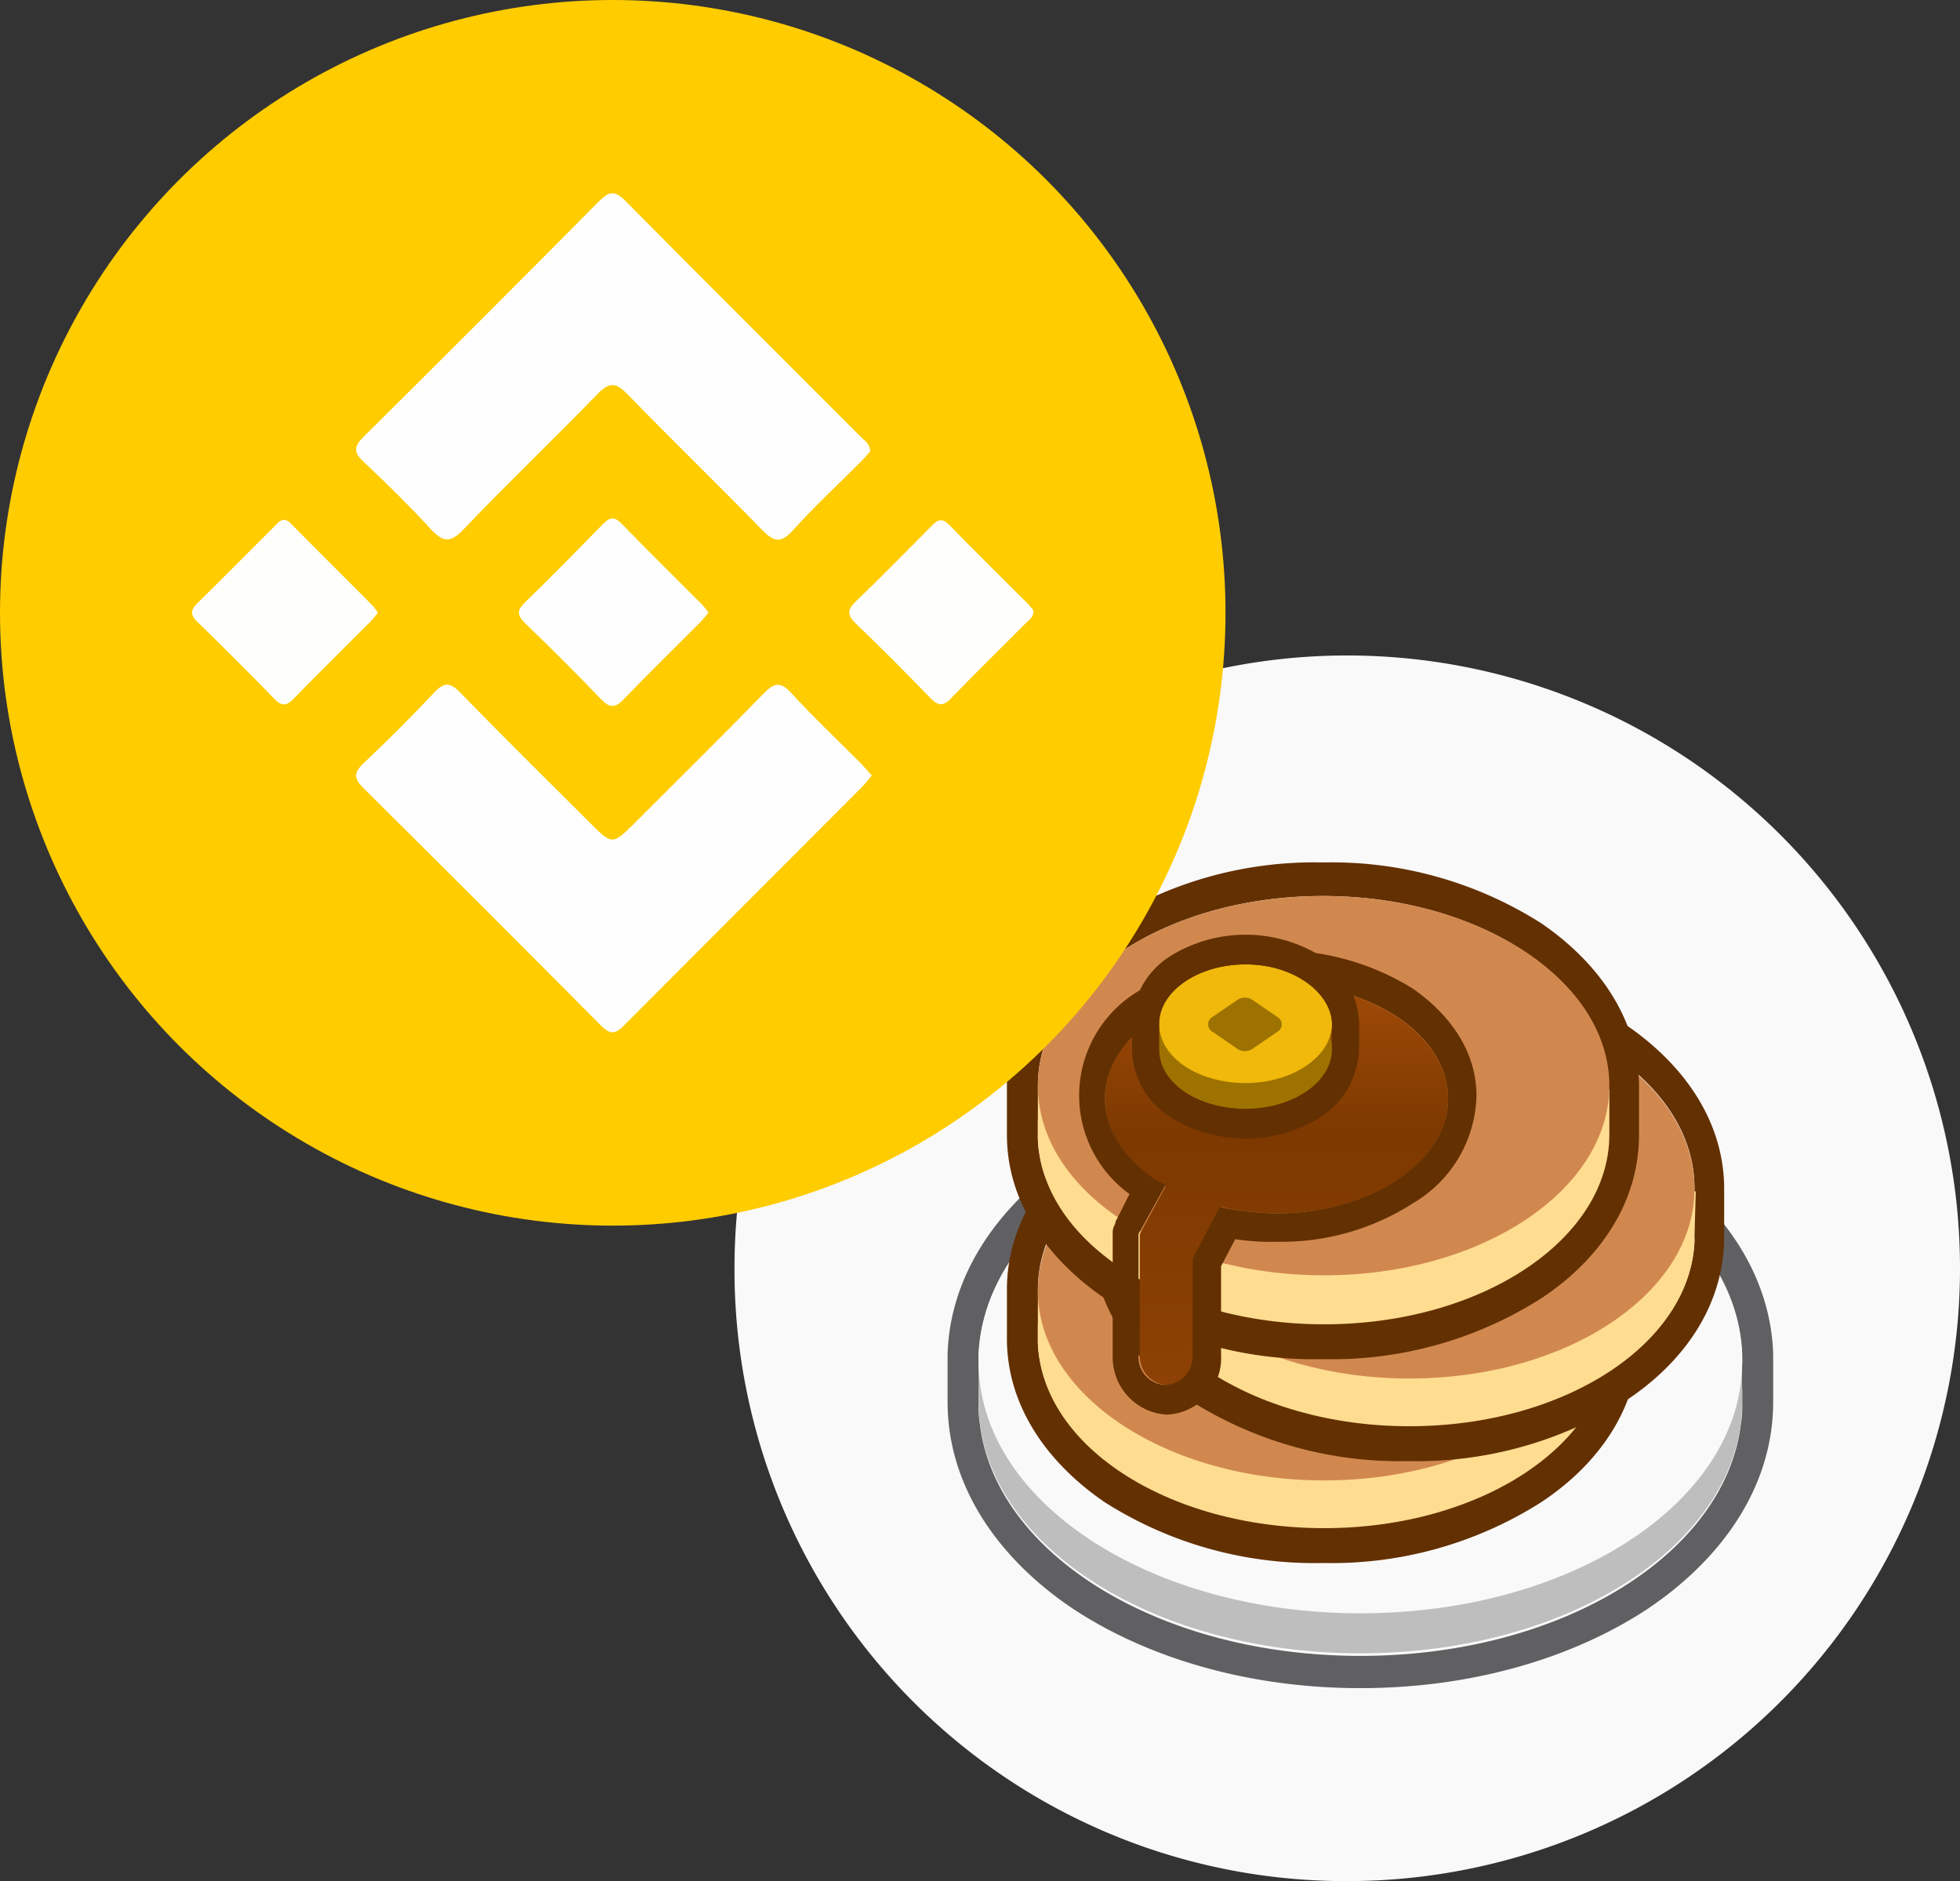 <svg xmlns="http://www.w3.org/2000/svg" xmlns:xlink="http://www.w3.org/1999/xlink" viewBox="0 0 151.937 145.807">
  <rect x="0" y="0" width="151.937" height="145.807" fill="#333333" stroke="none"/>
  <defs>
    <linearGradient id="a" data-name="Gradiente sem nome" x1="98.955" y1="207.737" x2="98.955" y2="177.131" gradientTransform="matrix(1, 0, 0, -1, 0, 284.232)" gradientUnits="userSpaceOnUse">
      <stop offset="0" stop-color="#9f4a08"/>
      <stop offset="0.37" stop-color="#7d3900"/>
      <stop offset="1" stop-color="#8d4104"/>
    </linearGradient>
  </defs>
  <g>
    <g>
      <path d="M104.437,145.807a47.5,47.5,0,1,0-47.5-47.5A47.386,47.386,0,0,0,104.437,145.807Z" fill="#f9f9f9"/>
      <g>
        <path d="M75.855,104.95v.6a14.919,14.919,0,0,0,.2,2.1h-.2v1.1a9.151,9.151,0,0,0,.1,1.6c1.2,10.1,13.9,18,29.5,18s28.3-7.9,29.5-18a8.083,8.083,0,0,0,.1-1.6v-1.1h-.2a14.92,14.92,0,0,0,.2-2.1v-.6c-.4-10.5-13.5-19-29.6-19S76.355,94.45,75.855,104.95Zm-2.4,0c.2-6.4,4.2-11.8,9.8-15.5,5.8-3.8,13.6-6.1,22.2-6.1s16.4,2.3,22.2,6.1c5.6,3.7,9.6,9.1,9.8,15.5h0v3.7c0,6.7-4.1,12.3-9.8,16.1-5.8,3.8-13.6,6.1-22.2,6.1s-16.4-2.3-22.2-6.1c-5.7-3.8-9.8-9.4-9.8-16.1v-3.7Z" fill="#606063" fill-rule="evenodd"/>
        <path d="M135.055,108.65c0,10.8-13.2,19.5-29.6,19.5s-29.6-8.7-29.6-19.5v-3.1h59.1C135.055,105.55,135.055,108.65,135.055,108.65Z" fill="#bebebe"/>
        <path d="M135.055,105.55c0,10.8-13.2,19.5-29.6,19.5s-29.6-8.7-29.6-19.5,13.2-19.5,29.6-19.5,29.6,8.7,29.6,19.5Z" fill="#faf9fa"/>
        <path d="M80.455,99.95h0a10.9,10.9,0,0,0,.3,2.6h-.3v1.1a7.569,7.569,0,0,0,.1,1.5c1.1,7.4,10.6,13.2,22,13.2s20.9-5.8,22-13.2a7.569,7.569,0,0,0,.1-1.5v-1.1h-.3a10.679,10.679,0,0,0,.3-2.5v-.1h0c0-8.1-9.9-14.7-22.1-14.7s-22.1,6.6-22.1,14.7Zm-2.4,0h0v3.8c0,5.3,3.2,9.7,7.6,12.7a30.274,30.274,0,0,0,16.9,4.7,30.274,30.274,0,0,0,16.9-4.7c4.4-2.9,7.6-7.3,7.6-12.7v-3.7c0-5.3-3.2-9.7-7.6-12.7a30.274,30.274,0,0,0-16.9-4.7,30.274,30.274,0,0,0-16.9,4.7c-4.4,2.9-7.6,7.3-7.6,12.6Z" fill="#633001" fill-rule="evenodd"/>
        <path d="M124.755,103.75c0,8.1-9.9,14.7-22.1,14.7s-22.2-6.5-22.2-14.7v-3.4h44.3Z" fill="#fedc90"/>
        <path d="M124.755,100.05c0,8.1-9.9,14.7-22.1,14.7s-22.2-6.6-22.2-14.7,9.9-14.7,22.1-14.7S124.755,91.95,124.755,100.05Z" fill="#d1884f"/>
        <path d="M87.155,92.05h0a10.899,10.899,0,0,0,.3,2.6h-.3v1.1a7.569,7.569,0,0,0,.1,1.5c1.1,7.4,10.6,13.2,22,13.2s20.9-5.8,22-13.2a7.569,7.569,0,0,0,.1-1.5v-1.1h-.3a10.679,10.679,0,0,0,.3-2.5v-.1h0c0-8.1-9.9-14.7-22.1-14.7s-22.1,6.6-22.1,14.7Zm-2.5,0h0v3.8c0,5.3,3.2,9.7,7.6,12.7a30.274,30.274,0,0,0,16.9,4.7,30.274,30.274,0,0,0,16.9-4.7c4.4-2.9,7.6-7.3,7.6-12.7v-3.7c0-5.3-3.2-9.7-7.6-12.7a30.274,30.274,0,0,0-16.9-4.7,30.274,30.274,0,0,0-16.9,4.7C87.955,82.35,84.655,86.75,84.655,92.05Z" fill="#633001" fill-rule="evenodd"/>
        <path d="M131.355,95.85c0,8.1-9.9,14.7-22.1,14.7s-22.1-6.6-22.1-14.7v-3.5h44.3l-.1,3.5Z" fill="#fedc90"/>
        <path d="M131.355,92.15c0,8.1-9.9,14.7-22.1,14.7s-22.1-6.6-22.1-14.7,9.9-14.7,22.1-14.7,22.1,6.5,22.1,14.7Z" fill="#d1884f"/>
        <path d="M80.455,84.15h0a10.9,10.9,0,0,0,.3,2.6h-.3v1.1a7.569,7.569,0,0,0,.1,1.5c1.1,7.4,10.6,13.2,22,13.2s20.9-5.8,22-13.2a7.569,7.569,0,0,0,.1-1.5v-1.1h-.3a10.679,10.679,0,0,0,.3-2.5v-.1h0c0-8.1-9.9-14.7-22.1-14.7S80.455,76.05,80.455,84.15Zm-2.4,0h0v3.8c0,5.3,3.2,9.7,7.6,12.7a30.274,30.274,0,0,0,16.9,4.7,30.274,30.274,0,0,0,16.9-4.7c4.4-2.9,7.6-7.3,7.6-12.7v-3.7c0-5.3-3.2-9.7-7.6-12.7a30.274,30.274,0,0,0-16.9-4.7,30.274,30.274,0,0,0-16.9,4.7C81.255,74.45,78.055,78.85,78.055,84.15Z" fill="#633001" fill-rule="evenodd"/>
        <path d="M124.755,87.95c0,8.1-9.9,14.7-22.1,14.7s-22.2-6.6-22.2-14.7v-3.5h44.3Z" fill="#fedc90"/>
        <path d="M124.755,84.15c0,8.1-9.9,14.7-22.1,14.7s-22.2-6.5-22.2-14.7c0-8.1,9.9-14.7,22.1-14.7S124.755,76.05,124.755,84.15Z" fill="#d1884f"/>
        <g>
          <path d="M85.655,85.15c0,2.7,1.8,5.1,4.7,6.8l-2,3.7v9.4a2.225,2.225,0,0,0,2.1,2.3,2.163,2.163,0,0,0,2.1-2.3v-7.5l2.1-4a20.236,20.236,0,0,0,4.3.5c7.4,0,13.3-4,13.3-8.9s-6-8.9-13.3-8.9C91.655,76.15,85.655,80.15,85.655,85.15Z" fill-rule="evenodd" fill="url(#a)"/>
          <path d="M90.355,91.85l-.9-.5c-2.3-1.6-3.8-3.8-3.8-6.2,0-4.9,6-8.9,13.3-8.9,7.4,0,13.3,4,13.3,8.9s-6,8.9-13.3,8.9a21.984,21.984,0,0,1-4.4-.5l-2.1,4v7.5a2.225,2.225,0,0,1-2.1,2.3,2.163,2.163,0,0,1-2.1-2.3v-9.4l2.1-3.8Zm-4.1,3.8v9.4a4.453,4.453,0,0,0,4.2,4.6,4.389,4.389,0,0,0,4.2-4.6v-6.9l1.1-2.1a18.287,18.287,0,0,0,3.3.2,18.803,18.803,0,0,0,10.5-3,9.933,9.933,0,0,0,4.9-8.3c0-3.6-2.2-6.4-4.9-8.3a19.875,19.875,0,0,0-21,0,9.422,9.422,0,0,0-1,15.9l-.9,1.8c-.1.2-.2.3-.2.5a1.345,1.345,0,0,0-.2.8Z" fill="#633001" fill-rule="evenodd"/>
        </g>
        <g>
          <path d="M89.855,81.35c0,2.6,3,4.6,6.7,4.6s6.7-2.1,6.7-4.6-3-4.6-6.7-4.6S89.855,78.85,89.855,81.35Z" fill="#9e7200"/>
          <path d="M89.855,79.35h13.3v2h-13.3Z" fill="#9e7200"/>
        </g>
        <path d="M89.855,79.35c0,2.6,3,4.6,6.7,4.6s6.7-2.1,6.7-4.6c0-2.6-3-4.6-6.7-4.6S89.855,76.85,89.855,79.35Z" fill="#f0b90b"/>
        <path d="M93.955,78.85l1.9-1.3a1.051,1.051,0,0,1,1.3,0l1.9,1.3a.653.653,0,0,1,0,1.1l-1.9,1.3a1.051,1.051,0,0,1-1.3,0l-1.9-1.3A.653.653,0,0,1,93.955,78.85Z" fill="#9e7200"/>
        <path d="M90.655,74.15a11.088,11.088,0,0,1,11.8,0,6.328,6.328,0,0,1,2.9,5.2v2a6.584,6.584,0,0,1-2.9,5.2,11.088,11.088,0,0,1-11.8,0,6.328,6.328,0,0,1-2.9-5.2v-2A6.328,6.328,0,0,1,90.655,74.15Zm5.9.6c-3.7,0-6.7,2.1-6.7,4.6v2c0,2.6,3,4.6,6.7,4.6s6.7-2.1,6.7-4.6v-2C103.155,76.85,100.155,74.75,96.555,74.75Z" fill="#633001" fill-rule="evenodd"/>
      </g>
    </g>
    <g>
      <circle cx="47.5" cy="47.5" r="47.5" fill="#fc0"/>
      <g>
        <path d="M67.578,60.11c-.274.326-.483.614-.732.863q-9.258,9.269-18.508,18.545c-.713.719-1.117.613-1.77-.046q-9.167-9.229-18.399-18.393c-.747-.74-.755-1.186.004-1.907,1.873-1.777,3.709-3.599,5.475-5.482.781-.833,1.241-.815,2.039.005,3.301,3.395,6.678,6.716,10.027,10.065,1.759,1.759,1.76,1.759,3.582-.063,3.305-3.305,6.637-6.584,9.896-9.935.819-.842,1.301-.966,2.156-.034,1.703,1.857,3.542,3.588,5.32,5.376C66.964,59.402,67.234,59.728,67.578,60.11Z" fill="#fefefe"/>
        <path d="M67.457,34.979c-.193.217-.42.499-.675.755-1.778,1.786-3.635,3.501-5.316,5.375-1.002,1.117-1.561.817-2.451-.098C55.585,37.487,52.047,34.068,48.624,30.537c-.913-.942-1.434-.892-2.32.02-3.427,3.527-6.987,6.925-10.38,10.484-1.059,1.111-1.623.952-2.553-.057-1.665-1.807-3.424-3.532-5.212-5.218-.781-.736-.701-1.188.025-1.908q9.166-9.091,18.255-18.26c.787-.795,1.246-.829,2.052-.014,6.054,6.118,12.156,12.188,18.235,18.28C67.018,34.153,67.431,34.377,67.457,34.979Z" fill="#fefefe"/>
        <path d="M29.285,47.508c-.184.22-.357.459-.562.665-1.989,1.998-4.003,3.973-5.966,5.995-.563.58-.934.568-1.487-0q-2.953-3.027-5.982-5.979c-.618-.6-.455-.978.073-1.496,1.97-1.931,3.906-3.895,5.861-5.841.381-.379.716-.89,1.341-.256,2.107,2.14,4.241,4.253,6.36,6.382A4.012,4.012,0,0,1,29.285,47.508Z" fill="#fefefd"/>
        <path d="M54.928,47.486c-.26.298-.479.579-.728.83-1.952,1.96-3.938,3.886-5.85,5.885-.679.71-1.098.682-1.763-.012-1.914-1.996-3.877-3.947-5.865-5.869-.623-.602-.682-.993-.029-1.626,2.029-1.968,4.008-3.988,5.985-6.01.499-.51.87-.749,1.492-.109,2.054,2.117,4.161,4.183,6.243,6.274C54.579,47.016,54.712,47.217,54.928,47.486Z" fill="#fefefe"/>
        <path d="M80.109,47.32c.029.508-.322.71-.571.961-1.944,1.957-3.923,3.879-5.834,5.868-.664.691-1.057.494-1.622-.088C70.202,52.129,68.307,50.208,66.357,48.346c-.71-.678-.676-1.095.013-1.756,1.947-1.865,3.833-3.795,5.732-5.71.459-.463.821-.874,1.481-.194,2.007,2.066,4.065,4.083,6.099,6.123C79.851,46.979,79.991,47.178,80.109,47.32Z" fill="#fefefd"/>
      </g>
    </g>
  </g>
</svg>

